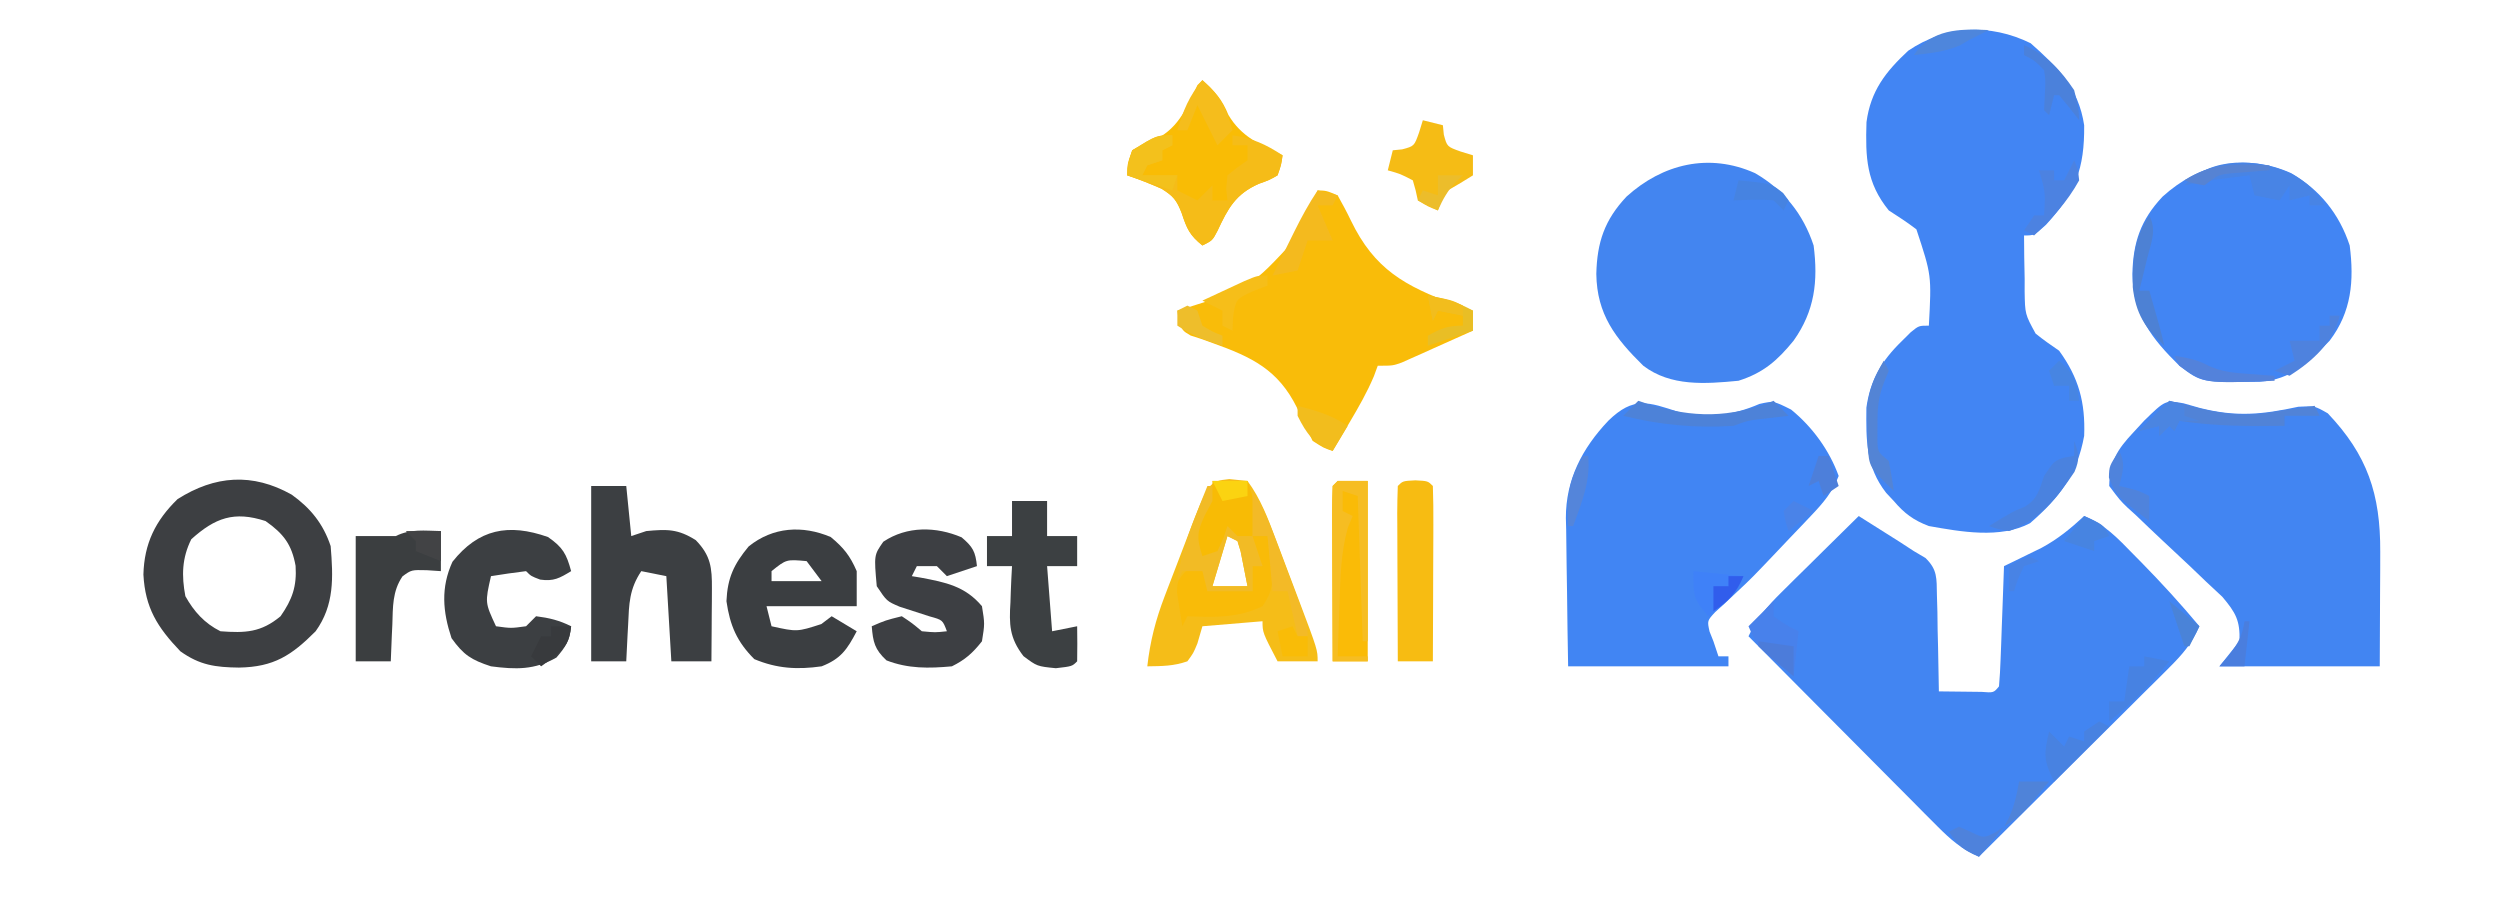 <?xml version="1.0" encoding="UTF-8"?>
<svg version="1.1" xmlns="http://www.w3.org/2000/svg" width="499" height="181">
<path d="M0 0 C5.428 4.797 9.573 8.945 10.688 16.375 C10.776 25.061 8.951 29.801 3.062 36.25 C0.688 38.375 0.688 38.375 -1.312 38.375 C-1.306 41.275 -1.259 44.164 -1.188 47.062 C-1.19 47.879 -1.193 48.696 -1.195 49.537 C-1.115 54.089 -1.115 54.089 1 57.961 C2.501 59.179 4.093 60.282 5.688 61.375 C9.602 66.771 10.943 71.69 10.688 78.375 C9.28 86.123 5.754 90.717 -0.125 95.812 C-6.095 98.949 -13.927 97.502 -20.312 96.375 C-23.383 95.214 -25.193 93.857 -27.312 91.375 C-27.813 90.841 -28.313 90.308 -28.828 89.758 C-32.93 84.507 -32.839 79.214 -32.781 72.742 C-32.011 67.209 -29.718 63.357 -25.75 59.5 C-25.151 58.904 -24.551 58.309 -23.934 57.695 C-22.312 56.375 -22.312 56.375 -20.312 56.375 C-19.767 46.336 -19.767 46.336 -22.797 37.156 C-24.58 35.785 -26.42 34.59 -28.312 33.375 C-32.808 27.842 -32.979 22.804 -32.762 15.758 C-31.933 9.514 -28.94 5.7 -24.438 1.5 C-16.964 -3.582 -8.1 -3.974 0 0 Z " fill="#4285F3" transform="translate(405.312,8.625)"/>
<path d="M0 0 C1.751 1.102 3.501 2.207 5.25 3.312 C6.225 3.927 7.199 4.542 8.203 5.176 C9.588 6.079 9.588 6.079 11 7 C11.766 7.452 12.532 7.904 13.321 8.37 C15.741 10.719 15.542 12.439 15.609 15.762 C15.642 16.88 15.674 17.998 15.707 19.15 C15.721 20.318 15.735 21.485 15.75 22.688 C15.78 23.866 15.809 25.045 15.84 26.26 C15.911 29.173 15.963 32.086 16 35 C17.812 35.027 19.625 35.046 21.438 35.062 C22.447 35.074 23.456 35.086 24.496 35.098 C26.94 35.286 26.94 35.286 28 34 C28.158 32.221 28.251 30.437 28.316 28.652 C28.379 27.033 28.379 27.033 28.443 25.381 C28.483 24.245 28.522 23.108 28.562 21.938 C28.606 20.797 28.649 19.657 28.693 18.482 C28.8 15.655 28.902 12.828 29 10 C29.68 9.672 30.36 9.343 31.06 9.005 C31.955 8.566 32.851 8.128 33.773 7.676 C34.66 7.244 35.546 6.813 36.458 6.368 C39.745 4.599 42.262 2.522 45 0 C49.081 1.617 51.806 4.543 54.812 7.625 C55.34 8.159 55.868 8.693 56.411 9.243 C60.441 13.352 64.31 17.582 68 22 C66.517 25.447 64.569 27.673 61.917 30.31 C61.077 31.15 60.236 31.991 59.37 32.857 C58.007 34.204 58.007 34.204 56.617 35.578 C55.688 36.505 54.758 37.431 53.801 38.386 C51.336 40.843 48.865 43.294 46.393 45.744 C43.869 48.248 41.351 50.757 38.832 53.266 C33.894 58.183 28.949 63.093 24 68 C20.553 66.517 18.327 64.569 15.69 61.917 C14.85 61.077 14.009 60.236 13.143 59.37 C12.245 58.461 11.347 57.553 10.422 56.617 C9.495 55.688 8.569 54.758 7.614 53.801 C5.157 51.336 2.706 48.865 0.256 46.393 C-2.248 43.869 -4.757 41.351 -7.266 38.832 C-12.183 33.894 -17.093 28.949 -22 24 C-20.301 20.379 -18.289 18.057 -15.43 15.234 C-14.086 13.9 -14.086 13.9 -12.715 12.539 C-11.778 11.619 -10.841 10.698 -9.875 9.75 C-8.92 8.805 -7.966 7.86 -7.012 6.914 C-4.679 4.605 -2.342 2.3 0 0 Z " fill="#4285F2" transform="translate(371,103)"/>
<path d="M0 0 C5.562 1.449 10.843 0.628 16.066 -1.625 C18.879 -2.25 18.879 -2.25 22.379 -0.5 C26.616 2.941 30.018 7.617 31.879 12.75 C30.657 15.939 28.8 18.122 26.465 20.578 C25.786 21.296 25.106 22.014 24.406 22.754 C23.696 23.495 22.986 24.236 22.254 25 C21.567 25.726 20.88 26.451 20.172 27.199 C14.496 33.174 14.496 33.174 11.536 35.939 C10.796 36.635 10.056 37.33 9.293 38.047 C8.614 38.664 7.936 39.281 7.237 39.917 C5.633 41.647 5.633 41.647 6.103 43.794 C6.359 44.439 6.615 45.085 6.879 45.75 C7.209 46.74 7.539 47.73 7.879 48.75 C8.539 48.75 9.199 48.75 9.879 48.75 C9.879 49.41 9.879 50.07 9.879 50.75 C-0.681 50.75 -11.241 50.75 -22.121 50.75 C-22.213 45.769 -22.293 40.79 -22.341 35.809 C-22.361 34.117 -22.388 32.426 -22.423 30.734 C-22.472 28.291 -22.494 25.85 -22.512 23.406 C-22.532 22.66 -22.553 21.914 -22.574 21.145 C-22.577 13.494 -19.351 7.287 -14.121 1.75 C-9.047 -3.201 -6.162 -2.012 0 0 Z " fill="#4185F3" transform="translate(335.121,82.25)"/>
<path d="M0 0 C1.091 0.311 2.181 0.621 3.305 0.941 C10.558 2.771 15.742 2.249 22.93 0.691 C26.18 0.504 26.18 0.504 28.805 2.004 C36.728 10.345 39.327 18.119 39.277 29.652 C39.275 30.856 39.272 32.059 39.27 33.298 C39.261 34.81 39.252 36.322 39.242 37.879 C39.222 42.705 39.201 47.531 39.18 52.504 C28.62 52.504 18.06 52.504 7.18 52.504 C9.16 50.029 9.16 50.029 11.18 47.504 C11.321 43.345 10.439 41.812 7.755 38.623 C6.708 37.623 5.648 36.636 4.578 35.66 C3.437 34.568 2.297 33.475 1.156 32.383 C-0.647 30.685 -2.456 28.994 -4.27 27.308 C-6.023 25.67 -7.754 24.01 -9.484 22.348 C-10.033 21.851 -10.582 21.354 -11.148 20.841 C-12.655 19.385 -12.655 19.385 -14.82 16.504 C-14.733 11.624 -13.245 9.259 -9.945 5.754 C-9.247 4.996 -8.548 4.238 -7.828 3.457 C-3.62 -0.637 -3.62 -0.637 0 0 Z " fill="#4285F2" transform="translate(435.82,80.496)"/>
<path d="M0 0 C5.74 3.324 9.62 8.161 11.688 14.438 C12.593 21.484 12.059 27.685 7.688 33.438 C3.491 37.786 0.01 41.207 -6.238 41.641 C-17.897 41.802 -17.897 41.802 -22.312 38.438 C-27.888 32.956 -31.571 28.196 -31.688 20.125 C-31.543 13.785 -30.028 9.327 -25.664 4.684 C-18.452 -1.851 -9.189 -4.117 0 0 Z " fill="#4285F3" transform="translate(457.312,34.562)"/>
<path d="M0 0 C5.74 3.324 9.62 8.161 11.688 14.438 C12.607 21.587 11.901 27.513 7.688 33.438 C4.463 37.404 1.634 39.877 -3.312 41.438 C-9.922 42.074 -16.83 42.614 -22.312 38.438 C-27.888 32.956 -31.571 28.196 -31.688 20.125 C-31.543 13.785 -30.028 9.327 -25.664 4.684 C-18.452 -1.851 -9.189 -4.117 0 0 Z " fill="#4385F0" transform="translate(350.312,34.562)"/>
<path d="M0 0 C1.773 0.059 1.773 0.059 4 1 C4.92 2.651 5.828 4.311 6.639 6.017 C11.35 15.788 17.425 19.089 27.379 22.777 C29.171 23.383 29.171 23.383 31 24 C31 25.32 31 26.64 31 28 C28.399 29.173 25.794 30.339 23.188 31.5 C22.45 31.834 21.712 32.168 20.951 32.512 C19.883 32.985 19.883 32.985 18.793 33.469 C18.138 33.762 17.484 34.055 16.809 34.357 C15 35 15 35 12 35 C11.745 35.695 11.49 36.39 11.227 37.105 C9.85 40.353 8.175 43.28 6.375 46.312 C5.743 47.381 5.112 48.45 4.461 49.551 C3.738 50.763 3.738 50.763 3 52 C1.195 51.414 1.195 51.414 -1 50 C-2.103 47.822 -3.136 45.607 -4.125 43.375 C-7.883 35.778 -13.138 33.276 -20.917 30.486 C-21.685 30.209 -22.454 29.933 -23.246 29.648 C-23.944 29.423 -24.642 29.198 -25.361 28.966 C-27 28 -27 28 -27.735 25.897 C-27.822 25.271 -27.91 24.645 -28 24 C-27.472 23.841 -26.943 23.683 -26.399 23.52 C-13.418 19.423 -13.418 19.423 -4.445 9.715 C-2.812 6.522 -1.344 3.326 0 0 Z " fill="#F9BC09" transform="translate(263,38)"/>
<path d="M0 0 C3.784 2.696 6.31 5.828 7.793 10.277 C8.3 16.494 8.565 22.045 4.793 27.277 C-0.027 32.109 -3.543 34.412 -10.52 34.527 C-15.191 34.466 -18.312 34.06 -22.207 31.277 C-26.807 26.469 -29.23 22.596 -29.582 15.965 C-29.427 9.766 -27.18 5.199 -22.77 0.902 C-15.297 -3.836 -7.813 -4.382 0 0 Z M-20.02 8.902 C-21.893 12.649 -21.986 16.184 -21.207 20.277 C-19.488 23.346 -17.4 25.681 -14.207 27.277 C-9.246 27.652 -6.094 27.516 -2.207 24.277 C0.154 20.893 1.054 18.284 0.793 14.215 C0.016 9.944 -1.606 7.806 -5.207 5.277 C-11.496 3.232 -15.267 4.641 -20.02 8.902 Z " fill="#3D3F42" transform="translate(58.207,98.723)"/>
<path d="M0 0 C1.196 0.124 2.393 0.247 3.625 0.375 C6.285 3.963 7.751 7.981 9.324 12.137 C9.564 12.769 9.804 13.4 10.051 14.051 C10.553 15.378 11.053 16.705 11.551 18.032 C12.315 20.069 13.088 22.102 13.861 24.135 C17.625 34.097 17.625 34.097 17.625 36.375 C14.985 36.375 12.345 36.375 9.625 36.375 C6.625 30.625 6.625 30.625 6.625 28.375 C2.665 28.705 -1.295 29.035 -5.375 29.375 C-5.87 31.077 -5.87 31.077 -6.375 32.812 C-7.176 34.75 -7.176 34.75 -8.375 36.375 C-11.167 37.344 -13.369 37.326 -16.375 37.375 C-15.81 32.373 -14.706 28.078 -12.906 23.383 C-12.666 22.751 -12.426 22.12 -12.178 21.469 C-11.674 20.149 -11.166 18.83 -10.655 17.512 C-9.87 15.487 -9.096 13.459 -8.324 11.43 C-4.122 0.458 -4.122 0.458 0 0 Z M-0.375 11.375 C-1.365 14.675 -2.355 17.975 -3.375 21.375 C-1.065 21.375 1.245 21.375 3.625 21.375 C3.344 19.894 3.05 18.415 2.75 16.938 C2.506 15.702 2.506 15.702 2.258 14.441 C2.049 13.759 1.84 13.078 1.625 12.375 C0.965 12.045 0.305 11.715 -0.375 11.375 Z " fill="#F5BD18" transform="translate(245.375,95.625)"/>
<path d="M0 0 C2.31 0 4.62 0 7 0 C7.33 3.3 7.66 6.6 8 10 C8.99 9.67 9.98 9.34 11 9 C15.16 8.615 17.298 8.558 20.875 10.812 C23.873 13.899 24.125 16.323 24.098 20.449 C24.094 21.297 24.091 22.144 24.088 23.018 C24.08 23.899 24.071 24.78 24.062 25.688 C24.058 26.58 24.053 27.473 24.049 28.393 C24.037 30.595 24.021 32.798 24 35 C21.36 35 18.72 35 16 35 C15.67 29.39 15.34 23.78 15 18 C13.35 17.67 11.7 17.34 10 17 C7.599 20.602 7.562 23.509 7.375 27.688 C7.336 28.389 7.298 29.091 7.258 29.814 C7.164 31.543 7.081 33.271 7 35 C4.69 35 2.38 35 0 35 C0 23.45 0 11.9 0 0 Z " fill="#3C3F42" transform="translate(118,97)"/>
<path d="M0 0 C2.578 2.136 3.856 3.73 5.188 6.812 C5.188 9.123 5.188 11.432 5.188 13.812 C-0.752 13.812 -6.692 13.812 -12.812 13.812 C-12.482 15.133 -12.152 16.453 -11.812 17.812 C-6.715 18.939 -6.715 18.939 -1.875 17.375 C-1.194 16.859 -0.514 16.344 0.188 15.812 C1.837 16.802 3.487 17.793 5.188 18.812 C3.271 22.454 2.032 24.308 -1.812 25.812 C-6.665 26.501 -10.718 26.27 -15.25 24.375 C-18.728 20.897 -20.11 17.665 -20.812 12.812 C-20.614 8.172 -19.339 5.447 -16.375 1.875 C-11.52 -2.033 -5.637 -2.38 0 0 Z M-11.812 6.812 C-11.812 7.473 -11.812 8.133 -11.812 8.812 C-8.512 8.812 -5.213 8.812 -1.812 8.812 C-2.803 7.492 -3.792 6.173 -4.812 4.812 C-8.859 4.443 -8.859 4.443 -11.812 6.812 Z " fill="#3B3E41" transform="translate(165.812,107.188)"/>
<path d="M0 0 C2.485 2.228 3.923 3.81 5.188 6.938 C7.786 11.328 11.485 12.861 16 15 C15.734 16.895 15.734 16.895 15 19 C13.328 19.949 13.328 19.949 11.25 20.688 C6.614 22.748 5.109 25.584 3.008 30.074 C2 32 2 32 0 33 C-2.507 30.97 -3.09 29.725 -4.125 26.562 C-5.129 23.973 -5.784 23.132 -8.191 21.656 C-10.438 20.672 -12.676 19.784 -15 19 C-15 16.75 -15 16.75 -14 14 C-12.328 13.094 -12.328 13.094 -10.25 12.25 C-4.937 9.951 -3.376 6.028 -1 1 C-0.67 0.67 -0.34 0.34 0 0 Z " fill="#F9BC05" transform="translate(240,16)"/>
<path d="M0 0 C2.253 1.912 2.763 2.855 3.062 5.75 C1.083 6.41 -0.897 7.07 -2.938 7.75 C-3.598 7.09 -4.258 6.43 -4.938 5.75 C-6.258 5.75 -7.577 5.75 -8.938 5.75 C-9.268 6.41 -9.598 7.07 -9.938 7.75 C-9.346 7.848 -8.754 7.946 -8.145 8.047 C-3.215 8.98 0.706 9.743 4.062 13.75 C4.625 17.25 4.625 17.25 4.062 20.75 C2.195 23.115 0.742 24.41 -1.938 25.75 C-6.539 26.173 -10.665 26.243 -15 24.562 C-17.355 22.36 -17.681 20.918 -17.938 17.75 C-15.188 16.562 -15.188 16.562 -11.938 15.75 C-9.875 17.125 -9.875 17.125 -7.938 18.75 C-5.27 19.001 -5.27 19.001 -2.938 18.75 C-3.786 16.497 -3.786 16.497 -6.371 15.785 C-8.371 15.138 -10.371 14.492 -12.371 13.848 C-14.938 12.75 -14.938 12.75 -16.938 9.75 C-17.492 3.542 -17.492 3.542 -15.625 0.875 C-10.869 -2.296 -5.077 -2.16 0 0 Z " fill="#3D3F43" transform="translate(191.938,107.25)"/>
<path d="M0 0 C2.964 2.046 3.698 3.384 4.625 6.812 C2.327 8.208 1.146 8.887 -1.562 8.5 C-3.375 7.812 -3.375 7.812 -4.375 6.812 C-6.714 7.1 -9.049 7.432 -11.375 7.812 C-12.575 13.094 -12.575 13.094 -10.375 17.812 C-7.375 18.229 -7.375 18.229 -4.375 17.812 C-3.715 17.152 -3.055 16.492 -2.375 15.812 C0.241 16.139 2.266 16.633 4.625 17.812 C4.32 20.663 3.581 21.864 1.688 24.062 C-2.696 26.567 -6.438 26.453 -11.375 25.812 C-15.307 24.526 -16.852 23.544 -19.25 20.188 C-21.018 14.882 -21.416 10.094 -19.062 4.938 C-13.868 -1.603 -7.904 -2.781 0 0 Z " fill="#3C3F42" transform="translate(109.375,107.188)"/>
<path d="M0 0 C2.31 0 4.62 0 7 0 C7 2.31 7 4.62 7 7 C8.98 7 10.96 7 13 7 C13 8.98 13 10.96 13 13 C11.02 13 9.04 13 7 13 C7.33 17.29 7.66 21.58 8 26 C9.65 25.67 11.3 25.34 13 25 C13.042 27.333 13.041 29.667 13 32 C12 33 12 33 8.75 33.375 C5 33 5 33 2.285 30.965 C-0.54 27.3 -0.588 24.611 -0.312 20.188 C-0.279 19.148 -0.279 19.148 -0.244 18.088 C-0.186 16.391 -0.096 14.695 0 13 C-1.65 13 -3.3 13 -5 13 C-5 11.02 -5 9.04 -5 7 C-3.35 7 -1.7 7 0 7 C0 4.69 0 2.38 0 0 Z " fill="#3C4042" transform="translate(202,100)"/>
<path d="M0 0 C0 2.64 0 5.28 0 8 C-0.928 7.938 -1.856 7.876 -2.812 7.812 C-5.873 7.738 -5.873 7.738 -7.656 9.031 C-9.699 12.024 -9.573 15.177 -9.688 18.688 C-9.722 19.389 -9.756 20.091 -9.791 20.814 C-9.873 22.542 -9.938 24.271 -10 26 C-12.31 26 -14.62 26 -17 26 C-17 17.75 -17 9.5 -17 1 C-14.36 1 -11.72 1 -9 1 C-6.043 -0.478 -3.258 -0.06 0 0 Z " fill="#3B3E40" transform="translate(88,106)"/>
<path d="M0 0 C1.98 0 3.96 0 6 0 C6 11.88 6 23.76 6 36 C3.69 36 1.38 36 -1 36 C-1.025 31.034 -1.043 26.068 -1.055 21.101 C-1.06 19.411 -1.067 17.72 -1.075 16.029 C-1.088 13.604 -1.093 11.179 -1.098 8.754 C-1.103 7.993 -1.108 7.233 -1.113 6.45 C-1.113 4.633 -1.062 2.816 -1 1 C-0.67 0.67 -0.34 0.34 0 0 Z " fill="#FABB07" transform="translate(267,96)"/>
<path d="M0 0 C2.5 0.125 2.5 0.125 3.5 1.125 C3.589 3.719 3.615 6.285 3.598 8.879 C3.596 9.654 3.595 10.43 3.593 11.229 C3.588 13.715 3.575 16.201 3.562 18.688 C3.557 20.369 3.553 22.051 3.549 23.732 C3.538 27.863 3.521 31.994 3.5 36.125 C1.19 36.125 -1.12 36.125 -3.5 36.125 C-3.525 31.159 -3.543 26.193 -3.555 21.226 C-3.56 19.536 -3.567 17.845 -3.575 16.154 C-3.588 13.729 -3.593 11.304 -3.598 8.879 C-3.603 8.118 -3.608 7.358 -3.613 6.575 C-3.613 4.758 -3.562 2.941 -3.5 1.125 C-2.5 0.125 -2.5 0.125 0 0 Z " fill="#F7BC12" transform="translate(282.5,95.875)"/>
<path d="M0 0 C0 0.66 0 1.32 0 2 C-0.99 2.495 -0.99 2.495 -2 3 C-2 3.66 -2 4.32 -2 5 C-2.99 5.33 -3.98 5.66 -5 6 C-5.33 6.66 -5.66 7.32 -6 8 C-3.69 8 -1.38 8 1 8 C1 8.99 1 9.98 1 11 C2.32 11.66 3.64 12.32 5 13 C5.99 12.01 6.98 11.02 8 10 C8 10.99 8 11.98 8 13 C8.99 13 9.98 13 11 13 C10.876 11.855 10.876 11.855 10.75 10.688 C10.832 9.801 10.915 8.914 11 8 C13 6.375 13 6.375 15 5 C15 4.01 15 3.02 15 2 C14.01 2 13.02 2 12 2 C12 1.34 12 0.68 12 0 C15.958 0.565 18.666 1.809 22 4 C21.734 5.895 21.734 5.895 21 8 C19.328 8.949 19.328 8.949 17.25 9.688 C12.614 11.748 11.109 14.584 9.008 19.074 C8 21 8 21 6 22 C3.493 19.97 2.91 18.725 1.875 15.562 C0.871 12.973 0.216 12.132 -2.191 10.656 C-4.438 9.672 -6.676 8.784 -9 8 C-8.875 5.688 -8.875 5.688 -8 3 C-3.138 0 -3.138 0 0 0 Z " fill="#F5BC18" transform="translate(234,27)"/>
<path d="M0 0 C1.32 0.33 2.64 0.66 4 1 C4.062 1.619 4.124 2.237 4.188 2.875 C4.829 5.278 4.829 5.278 7.562 6.25 C8.367 6.497 9.171 6.745 10 7 C10 8.32 10 9.64 10 11 C8.357 12.038 6.688 13.036 5 14 C3.672 16.067 3.672 16.067 3 18 C1.062 17.25 1.062 17.25 -1 16 C-1.144 15.34 -1.289 14.68 -1.438 14 C-1.623 13.34 -1.809 12.68 -2 12 C-4.49 10.703 -4.49 10.703 -7 10 C-6.67 8.68 -6.34 7.36 -6 6 C-5.381 5.938 -4.763 5.876 -4.125 5.812 C-1.722 5.171 -1.722 5.171 -0.75 2.438 C-0.502 1.633 -0.255 0.829 0 0 Z " fill="#F5BC15" transform="translate(284,24)"/>
<path d="M0 0 C0.99 0 1.98 0 3 0 C3.223 1.581 3.428 3.165 3.625 4.75 C3.799 6.073 3.799 6.073 3.977 7.422 C4.003 10.276 3.589 11.65 2 14 C-2.899 16.39 -7.681 16.213 -13 16 C-13.33 16.66 -13.66 17.32 -14 18 C-14.25 16.566 -14.474 15.127 -14.688 13.688 C-14.815 12.887 -14.943 12.086 -15.074 11.262 C-15 9 -15 9 -13.52 7.207 C-13.018 6.809 -12.517 6.41 -12 6 C-11.01 6.33 -10.02 6.66 -9 7 C-9 8.32 -9 9.64 -9 11 C-6.03 11 -3.06 11 0 11 C0 9.35 0 7.7 0 6 C0.66 6 1.32 6 2 6 C1.67 5.34 1.34 4.68 1 4 C0.01 4.495 0.01 4.495 -1 5 C-0.67 3.35 -0.34 1.7 0 0 Z " fill="#F9BB08" transform="translate(250,107)"/>
<path d="M0 0 C0.66 0 1.32 0 2 0 C1.483 2.326 0.858 4.316 -0.125 6.5 C-1.077 9.221 -0.983 10.345 0 13 C0.66 13 1.32 13 2 13 C2.33 11.35 2.66 9.7 3 8 C3.99 8 4.98 8 6 8 C6 8.66 6 9.32 6 10 C6.99 10 7.98 10 9 10 C10 13 10 13 11 16 C10.34 16 9.68 16 9 16 C9 17.65 9 19.3 9 21 C6.03 21 3.06 21 0 21 C-0.33 19.68 -0.66 18.36 -1 17 C-2.32 17 -3.64 17 -5 17 C-5.33 17.66 -5.66 18.32 -6 19 C-5.391 14.396 -4.153 10.435 -2.438 6.125 C-1.755 4.396 -1.755 4.396 -1.059 2.633 C-0.709 1.764 -0.36 0.895 0 0 Z M4 10 C3.01 13.3 2.02 16.6 1 20 C3.31 20 5.62 20 8 20 C7.719 18.519 7.425 17.04 7.125 15.562 C6.881 14.327 6.881 14.327 6.633 13.066 C6.424 12.384 6.215 11.703 6 11 C5.34 10.67 4.68 10.34 4 10 Z " fill="#F2BB25" transform="translate(241,97)"/>
<path d="M0 0 C2.31 0 4.62 0 7 0 C9.429 7.429 9.429 7.429 8 11 C7.01 11 6.02 11 5 11 C4.34 10.34 3.68 9.68 3 9 C2.598 10.207 2.598 10.207 2.188 11.438 C1.796 12.283 1.404 13.129 1 14 C0.01 14.33 -0.98 14.66 -2 15 C-3.119 11.541 -3.142 10.302 -1.562 6.938 C-1.047 5.968 -0.531 4.999 0 4 C0 2.68 0 1.36 0 0 Z " fill="#F8BB05" transform="translate(242,96)"/>
<path d="M0 0 C1.98 0 3.96 0 6 0 C6 10.56 6 21.12 6 32 C5.67 32 5.34 32 5 32 C4.67 22.43 4.34 12.86 4 3 C3.01 2.67 2.02 2.34 1 2 C1 3.32 1 4.64 1 6 C1.66 6.33 2.32 6.66 3 7 C2.683 7.755 2.366 8.511 2.039 9.289 C0.631 14.318 0.536 19.176 0.375 24.375 C0.336 25.397 0.298 26.419 0.258 27.473 C0.164 29.982 0.078 32.491 0 35 C1.98 35 3.96 35 6 35 C6 35.33 6 35.66 6 36 C3.69 36 1.38 36 -1 36 C-1.025 31.034 -1.043 26.068 -1.055 21.101 C-1.06 19.411 -1.067 17.72 -1.075 16.029 C-1.088 13.604 -1.093 11.179 -1.098 8.754 C-1.103 7.993 -1.108 7.233 -1.113 6.45 C-1.113 4.633 -1.062 2.816 -1 1 C-0.67 0.67 -0.34 0.34 0 0 Z " fill="#F6BD22" transform="translate(267,96)"/>
<path d="M0 0 C2.876 1.65 4.827 3.322 6.5 6.25 C5.51 6.25 4.52 6.25 3.5 6.25 C3.5 5.59 3.5 4.93 3.5 4.25 C2.18 4.58 0.86 4.91 -0.5 5.25 C-0.5 4.26 -0.5 3.27 -0.5 2.25 C-1.49 3.735 -1.49 3.735 -2.5 5.25 C-4.975 4.755 -4.975 4.755 -7.5 4.25 C-7.83 2.93 -8.16 1.61 -8.5 0.25 C-12.879 0.77 -17.188 1.307 -21.5 2.25 C-16.177 -3.58 -6.827 -3.23 0 0 Z " fill="#4884E5" transform="translate(457.5,34.75)"/>
<path d="M0 0 C2.011 0.455 4.009 0.965 6 1.5 C11.787 2.893 16.21 3.136 22 2 C23.353 1.807 24.707 1.619 26.062 1.438 C27.032 1.293 28.001 1.149 29 1 C29.495 1.99 29.495 1.99 30 3 C27.69 3 25.38 3 23 3 C23 3.66 23 4.32 23 5 C15.906 5.097 9.018 5.101 2 4 C1.67 4.66 1.34 5.32 1 6 C0.67 5.67 0.34 5.34 0 5 C-0.66 5.66 -1.32 6.32 -2 7 C-2 6.34 -2 5.68 -2 5 C-3.32 5.33 -4.64 5.66 -6 6 C-4 4 -2 2 0 0 Z " fill="#5183D7" transform="translate(433,80)"/>
<path d="M0 0 C0 0.99 0 1.98 0 3 C2.445 4.717 2.445 4.717 5 6 C4.67 8.97 4.34 11.94 4 15 C-3.232 9.107 -3.232 9.107 -5 5 C-3.35 3.35 -1.7 1.7 0 0 Z " fill="#4881EB" transform="translate(354,120)"/>
<path d="M0 0 C1.32 0.33 2.64 0.66 4 1 C3.67 1.66 3.34 2.32 3 3 C2.01 3 1.02 3 0 3 C0.99 5.31 1.98 7.62 3 10 C1.35 10 -0.3 10 -2 10 C-2.66 11.98 -3.32 13.96 -4 16 C-5.65 16.33 -7.3 16.66 -9 17 C-7.877 14.728 -6.752 12.457 -5.625 10.188 C-5.308 9.545 -4.991 8.902 -4.664 8.24 C-3.235 5.368 -1.782 2.673 0 0 Z " fill="#F4BA1E" transform="translate(263,38)"/>
<path d="M0 0 C0.968 2.555 1.159 3.628 0.066 6.184 C-3.372 11.337 -6.97 15.876 -13 18 C-15.242 17.617 -15.242 17.617 -17 17 C-12.263 14.105 -12.263 14.105 -9.812 13.125 C-7.278 11.552 -6.946 9.77 -6 7 C-4 4 -4 4 -1.875 3.312 C-1.256 3.209 -0.637 3.106 0 3 C0 2.01 0 1.02 0 0 Z " fill="#4A82DF" transform="translate(414,88)"/>
<path d="M0 0 C1.896 2.844 2.97 5.289 4.164 8.473 C4.564 9.537 4.963 10.601 5.375 11.697 C5.994 13.363 5.994 13.363 6.625 15.062 C7.255 16.734 7.255 16.734 7.898 18.439 C11 26.742 11 26.742 11 29 C10.34 29 9.68 29 9 29 C8.34 26.03 7.68 23.06 7 20 C6.01 20 5.02 20 4 20 C3.67 16.37 3.34 12.74 3 9 C2.01 9 1.02 9 0 9 C0 6.03 0 3.06 0 0 Z " fill="#F3BA27" transform="translate(250,98)"/>
<path d="M0 0 C3.483 3.019 4.792 5.569 6 10 C5.01 10.99 4.02 11.98 3 13 C1.68 10.36 0.36 7.72 -1 5 C-1.66 6.65 -2.32 8.3 -3 10 C-3.66 10 -4.32 10 -5 10 C-3.844 6.088 -2.645 3.125 0 0 Z " fill="#F5BD1C" transform="translate(240,16)"/>
<path d="M0 0 C3.3 0.33 6.6 0.66 10 1 C7.996 5.008 6.509 6.414 3 9 C-0.028 5.594 0 4.982 0 0 Z " fill="#3F81F8" transform="translate(338,114)"/>
<path d="M0 0 C0.678 0.228 1.356 0.456 2.055 0.691 C10.986 3.45 18.233 3.461 27 0 C27.99 0.99 28.98 1.98 30 3 C27.021 3.342 27.021 3.342 24.043 3.684 C21.806 3.972 21.806 3.972 19 5 C11.426 5.496 4.353 4.822 -3 3 C-2.01 2.01 -1.02 1.02 0 0 Z " fill="#4D82D8" transform="translate(327,80)"/>
<path d="M0 0 C0.75 1.625 0.75 1.625 1 4 C-1.394 8.328 -4.419 11.618 -8 15 C-8.66 14.67 -9.32 14.34 -10 14 C-9.34 13.01 -8.68 12.02 -8 11 C-7.34 11 -6.68 11 -6 11 C-5.731 6.349 -5.731 6.349 -7 2 C-6.01 2 -5.02 2 -4 2 C-4 2.66 -4 3.32 -4 4 C-3.34 4 -2.68 4 -2 4 C-1.34 2.68 -0.68 1.36 0 0 Z " fill="#4C82E1" transform="translate(414,32)"/>
<path d="M0 0 C0.66 0.33 1.32 0.66 2 1 C-1.63 4.63 -5.26 8.26 -9 12 C-11.178 7.645 -11.03 6.534 -10 2 C-9.01 2.99 -8.02 3.98 -7 5 C-6.67 4.34 -6.34 3.68 -6 3 C-5.01 3.33 -4.02 3.66 -3 4 C-3 3.34 -3 2.68 -3 2 C-2.01 1.34 -1.02 0.68 0 0 Z " fill="#4882E1" transform="translate(419,144)"/>
<path d="M0 0 C1.65 0.33 3.3 0.66 5 1 C1.322 5.526 -2.411 9.394 -7 13 C-7 11.68 -7 10.36 -7 9 C-6.01 9 -5.02 9 -4 9 C-3.67 6.69 -3.34 4.38 -3 2 C-2.01 2 -1.02 2 0 2 C0 1.34 0 0.68 0 0 Z " fill="#4782E2" transform="translate(428,131)"/>
<path d="M0 0 C3.793 1.002 6.715 1.81 10 4 C8.515 6.475 8.515 6.475 7 9 C3.175 7.549 1.809 5.618 0 2 C0 1.34 0 0.68 0 0 Z " fill="#F2BD1D" transform="translate(259,81)"/>
<path d="M0 0 C1.538 3.075 0.366 5.347 -0.438 8.625 C-0.725 9.814 -1.012 11.002 -1.309 12.227 C-1.537 13.142 -1.765 14.057 -2 15 C-1.34 15 -0.68 15 0 15 C2.143 22.429 2.143 22.429 3 26 C-0.863 22.523 -2.716 19.53 -3.301 14.316 C-3.324 8.769 -3.119 4.808 0 0 Z " fill="#4D81D4" transform="translate(429,43)"/>
<path d="M0 0 C0 0.66 0 1.32 0 2 C-0.99 2.495 -0.99 2.495 -2 3 C-2 3.66 -2 4.32 -2 5 C-2.99 5.33 -3.98 5.66 -5 6 C-5.33 6.66 -5.66 7.32 -6 8 C-3.69 8 -1.38 8 1 8 C0.67 8.99 0.34 9.98 0 11 C-2.97 10.01 -5.94 9.02 -9 8 C-8.875 5.688 -8.875 5.688 -8 3 C-3.138 0 -3.138 0 0 0 Z " fill="#F3C11C" transform="translate(234,27)"/>
<path d="M0 0 C4.512 1.996 7.276 4.927 10 9 C10.875 12.438 10.875 12.438 11 15 C10.361 14.175 9.721 13.35 9.062 12.5 C8.382 11.675 7.701 10.85 7 10 C6.67 10 6.34 10 6 10 C5.67 11.32 5.34 12.64 5 14 C4.67 13.67 4.34 13.34 4 13 C4.062 11.721 4.124 10.443 4.188 9.125 C4.28 6.974 4.28 6.974 4 5 C2.119 3.087 2.119 3.087 0 2 C0 1.34 0 0.68 0 0 Z " fill="#4B81DB" transform="translate(404,9)"/>
<path d="M0 0 C0.33 0.66 0.66 1.32 1 2 C0.696 2.749 0.392 3.498 0.078 4.27 C-1.107 7.272 -1.268 9.475 -1.25 12.688 C-1.255 13.64 -1.26 14.593 -1.266 15.574 C-1.236 18.181 -1.236 18.181 1 20 C1.398 21.988 1.738 23.989 2 26 C-2.917 21.241 -2.917 21.241 -3.203 16.953 C-3.219 15.731 -3.234 14.509 -3.25 13.25 C-3.276 12.038 -3.302 10.827 -3.328 9.578 C-2.975 5.725 -1.934 3.318 0 0 Z " fill="#5384D5" transform="translate(376,72)"/>
<path d="M0 0 C3.344 0.557 6.033 1.352 9 3 C9 4.32 9 5.64 9 7 C4.545 8.485 4.545 8.485 0 10 C0 9.34 0 8.68 0 8 C2.647 6.539 3.894 6 7 6 C7 5.34 7 4.68 7 4 C5.35 3.67 3.7 3.34 2 3 C1.67 3.66 1.34 4.32 1 5 C0.67 3.35 0.34 1.7 0 0 Z " fill="#E9BE25" transform="translate(285,59)"/>
<path d="M0 0 C0.66 0 1.32 0 2 0 C0.69 5.402 -3.433 9.088 -8 12 C-8.99 11.67 -9.98 11.34 -11 11 C-9.68 10.34 -8.36 9.68 -7 9 C-7.33 7.68 -7.66 6.36 -8 5 C-6.02 5 -4.04 5 -2 5 C-2 4.01 -2 3.02 -2 2 C-1.34 2 -0.68 2 0 2 C0 1.34 0 0.68 0 0 Z " fill="#4E82DE" transform="translate(465,63)"/>
<path d="M0 0 C1.333 2.667 0.671 4.167 0 7 C0.928 7.217 0.928 7.217 1.875 7.438 C4 8 4 8 6 9 C6 10.65 6 12.3 6 14 C-0.615 8.974 -0.615 8.974 -2.062 5.312 C-2 3 -2 3 0 0 Z " fill="#4F83DC" transform="translate(423,90)"/>
<path d="M0 0 C0 0.66 0 1.32 0 2 C-0.969 2.371 -1.939 2.743 -2.938 3.125 C-6.311 4.711 -6.311 4.711 -6.875 8.188 C-6.916 9.116 -6.957 10.044 -7 11 C-7.66 10.67 -8.32 10.34 -9 10 C-9 9.01 -9 8.02 -9 7 C-10.32 6.34 -11.64 5.68 -13 5 C-11.21 4.162 -9.418 3.33 -7.625 2.5 C-6.627 2.036 -5.63 1.572 -4.602 1.094 C-2 0 -2 0 0 0 Z " fill="#F6BE19" transform="translate(253,55)"/>
<path d="M0 0 C1.32 0 2.64 0 4 0 C3.651 3.255 2.979 4.019 0.438 6.25 C-0.367 6.827 -1.171 7.405 -2 8 C-2.66 7.34 -3.32 6.68 -4 6 C-3.34 4.68 -2.68 3.36 -2 2 C-1.34 2 -0.68 2 0 2 C0 1.34 0 0.68 0 0 Z " fill="#383A3D" transform="translate(110,125)"/>
<path d="M0 0 C0.99 0.33 1.98 0.66 3 1 C3 1.66 3 2.32 3 3 C3.99 3.33 4.98 3.66 6 4 C4.68 4 3.36 4 2 4 C1.67 4.66 1.34 5.32 1 6 C0.67 5.67 0.34 5.34 0 5 C-0.66 5.66 -1.32 6.32 -2 7 C-2 6.34 -2 5.68 -2 5 C-3.32 5.33 -4.64 5.66 -6 6 C-4 4 -2 2 0 0 Z " fill="#4B85E1" transform="translate(433,80)"/>
<path d="M0 0 C3.875 1.75 3.875 1.75 5 4 C4.01 4.33 3.02 4.66 2 5 C2 5.66 2 6.32 2 7 C0.02 6.34 -1.96 5.68 -4 5 C-2.68 3.35 -1.36 1.7 0 0 Z " fill="#4784E1" transform="translate(416,103)"/>
<path d="M0 0 C2.485 0.414 4.593 0.776 6.812 2 C9.505 3.231 11.805 3.415 14.75 3.625 C16.227 3.737 16.227 3.737 17.734 3.852 C18.482 3.901 19.23 3.95 20 4 C20 4.33 20 4.66 20 5 C5.934 5.563 5.934 5.563 1 2 C0.67 1.34 0.34 0.68 0 0 Z " fill="#5382DB" transform="translate(434,71)"/>
<path d="M0 0 C1.176 0.526 1.176 0.526 2.375 1.062 C4.954 2.303 4.954 2.303 7.312 1.125 C7.869 0.754 8.426 0.383 9 0 C7.35 1.98 5.7 3.96 4 6 C0.839 4.63 0.007 4.011 -2 1 C-1.34 0.67 -0.68 0.34 0 0 Z " fill="#4E82DC" transform="translate(391,165)"/>
<path d="M0 0 C6.523 0.615 6.523 0.615 8.938 2.562 C9.288 3.037 9.639 3.511 10 4 C9.67 4.66 9.34 5.32 9 6 C8.34 5.34 7.68 4.68 7 4 C4.312 3.73 1.709 3.913 -1 4 C-0.67 2.68 -0.34 1.36 0 0 Z " fill="#4683E1" transform="translate(347,36)"/>
<path d="M0 0 C0.33 0.66 0.66 1.32 1 2 C1.66 2 2.32 2 3 2 C3 3.32 3 4.64 3 6 C1.35 6 -0.3 6 -2 6 C-2.33 4.35 -2.66 2.7 -3 1 C-2.01 0.67 -1.02 0.34 0 0 Z " fill="#F9BC07" transform="translate(258,125)"/>
<path d="M0 0 C0.66 0.33 1.32 0.66 2 1 C2.33 1.99 2.66 2.98 3 4 C5 5.209 5 5.209 7 6 C7 6.66 7 7.32 7 8 C3.597 6.941 0.986 5.991 -2 4 C-2 3.01 -2 2.02 -2 1 C-1.34 0.67 -0.68 0.34 0 0 Z " fill="#EEBE2B" transform="translate(237,61)"/>
<path d="M0 0 C0.33 0 0.66 0 1 0 C1.49 5.062 -0.289 9.326 -2 14 C-2.33 14 -2.66 14 -3 14 C-3.293 8.327 -3.006 5.009 0 0 Z " fill="#5485DA" transform="translate(316,91)"/>
<path d="M0 0 C1.98 0 3.96 0 6 0 C5.067 1.129 4.129 2.253 3.188 3.375 C2.665 4.001 2.143 4.628 1.605 5.273 C0 7 0 7 -3 9 C-2.691 8.443 -2.381 7.886 -2.062 7.312 C-0.942 4.875 -0.44 2.638 0 0 Z " fill="#4F83D9" transform="translate(403,156)"/>
<path d="M0 0 C-1.333 0.667 -2.667 1.333 -4 2 C-4.598 2.351 -5.196 2.701 -5.812 3.062 C-8.809 4.347 -11.778 4.628 -15 5 C-11.52 -0.22 -5.928 -0.289 0 0 Z " fill="#4E86DC" transform="translate(397,6)"/>
<path d="M0 0 C2.31 0 4.62 0 7 0 C7 1.98 7 3.96 7 6 C4.525 5.01 4.525 5.01 2 4 C2 3.34 2 2.68 2 2 C1.34 1.34 0.68 0.68 0 0 Z " fill="#424345" transform="translate(81,106)"/>
<path d="M0 0 C0.66 0 1.32 0 2 0 C2.66 1.98 3.32 3.96 4 6 C3.01 6.66 2.02 7.32 1 8 C0.67 7.01 0.34 6.02 0 5 C-0.99 5.495 -0.99 5.495 -2 6 C-1.34 4.02 -0.68 2.04 0 0 Z " fill="#4D7FDA" transform="translate(363,91)"/>
<path d="M0 0 C1.65 0 3.3 0 5 0 C4.546 0.412 4.093 0.825 3.625 1.25 C1.94 3.064 1.007 4.753 0 7 C-1.32 6.34 -2.64 5.68 -4 5 C-3.67 4.34 -3.34 3.68 -3 3 C-2.01 3.33 -1.02 3.66 0 4 C0 2.68 0 1.36 0 0 Z " fill="#ECBD2B" transform="translate(287,35)"/>
<path d="M0 0 C0 0.33 0 0.66 0 1 C-0.687 1.049 -1.374 1.098 -2.082 1.148 C-3.434 1.261 -3.434 1.261 -4.812 1.375 C-5.706 1.445 -6.599 1.514 -7.52 1.586 C-10.244 1.866 -10.244 1.866 -13 4 C-15.188 3.625 -15.188 3.625 -17 3 C-11.425 -0.616 -6.394 -0.307 0 0 Z " fill="#5683D3" transform="translate(453,33)"/>
<path d="M0 0 C2.899 2.395 3.502 4.312 4 8 C3.34 8 2.68 8 2 8 C2 7.01 2 6.02 2 5 C1.01 5 0.02 5 -1 5 C-1.33 4.01 -1.66 3.02 -2 2 C-1.34 1.34 -0.68 0.68 0 0 Z " fill="#4785E2" transform="translate(411,72)"/>
<path d="M0 0 C0.33 0 0.66 0 1 0 C0.67 2.97 0.34 5.94 0 9 C-1.65 9 -3.3 9 -5 9 C-4.041 7.886 -4.041 7.886 -3.062 6.75 C-1.217 4.289 -0.439 2.965 0 0 Z " fill="#4A7EDE" transform="translate(448,124)"/>
<path d="M0 0 C0.99 0 1.98 0 3 0 C1.607 3.367 0.021 4.986 -3 7 C-3 5.35 -3 3.7 -3 2 C-2.01 2 -1.02 2 0 2 C0 1.34 0 0.68 0 0 Z " fill="#315DEC" transform="translate(345,115)"/>
<path d="M0 0 C2.31 0 4.62 0 7 0 C7 0.99 7 1.98 7 3 C5.35 3.33 3.7 3.66 2 4 C1.34 2.68 0.68 1.36 0 0 Z " fill="#FBD311" transform="translate(242,96)"/>
<path d="M0 0 C2.31 0.33 4.62 0.66 7 1 C7 2.98 7 4.96 7 7 C5.83 6.024 4.664 5.044 3.5 4.062 C2.85 3.517 2.201 2.972 1.531 2.41 C1.026 1.945 0.521 1.479 0 1 C0 0.67 0 0.34 0 0 Z " fill="#4C7CDA" transform="translate(351,128)"/>
<path d="M0 0 C1.32 0.66 2.64 1.32 4 2 C2.35 3.32 0.7 4.64 -1 6 C-1.625 4.125 -1.625 4.125 -2 2 C-1.34 1.34 -0.68 0.68 0 0 Z " fill="#4A83E8" transform="translate(358,100)"/>
<path d="M0 0 C4.75 0.875 4.75 0.875 7 2 C7 2.66 7 3.32 7 4 C5.35 3.67 3.7 3.34 2 3 C1.67 3.66 1.34 4.32 1 5 C0.67 3.35 0.34 1.7 0 0 Z " fill="#F2BD1D" transform="translate(285,59)"/>
<path d="M0 0 C1.98 1.65 3.96 3.3 6 5 C5.34 6.32 4.68 7.64 4 9 C3.67 9 3.34 9 3 9 C2 6 1 3 0 0 Z " fill="#4A83D8" transform="translate(433,120)"/>
<path d="M0 0 C0.66 0.33 1.32 0.66 2 1 C1.01 1.33 0.02 1.66 -1 2 C-2.219 4.504 -2.219 4.504 -3 7 C-3.33 7 -3.66 7 -4 7 C-4 5.35 -4 3.7 -4 2 C-2.125 0.938 -2.125 0.938 0 0 Z " fill="#4883E5" transform="translate(405,111)"/>
</svg>
